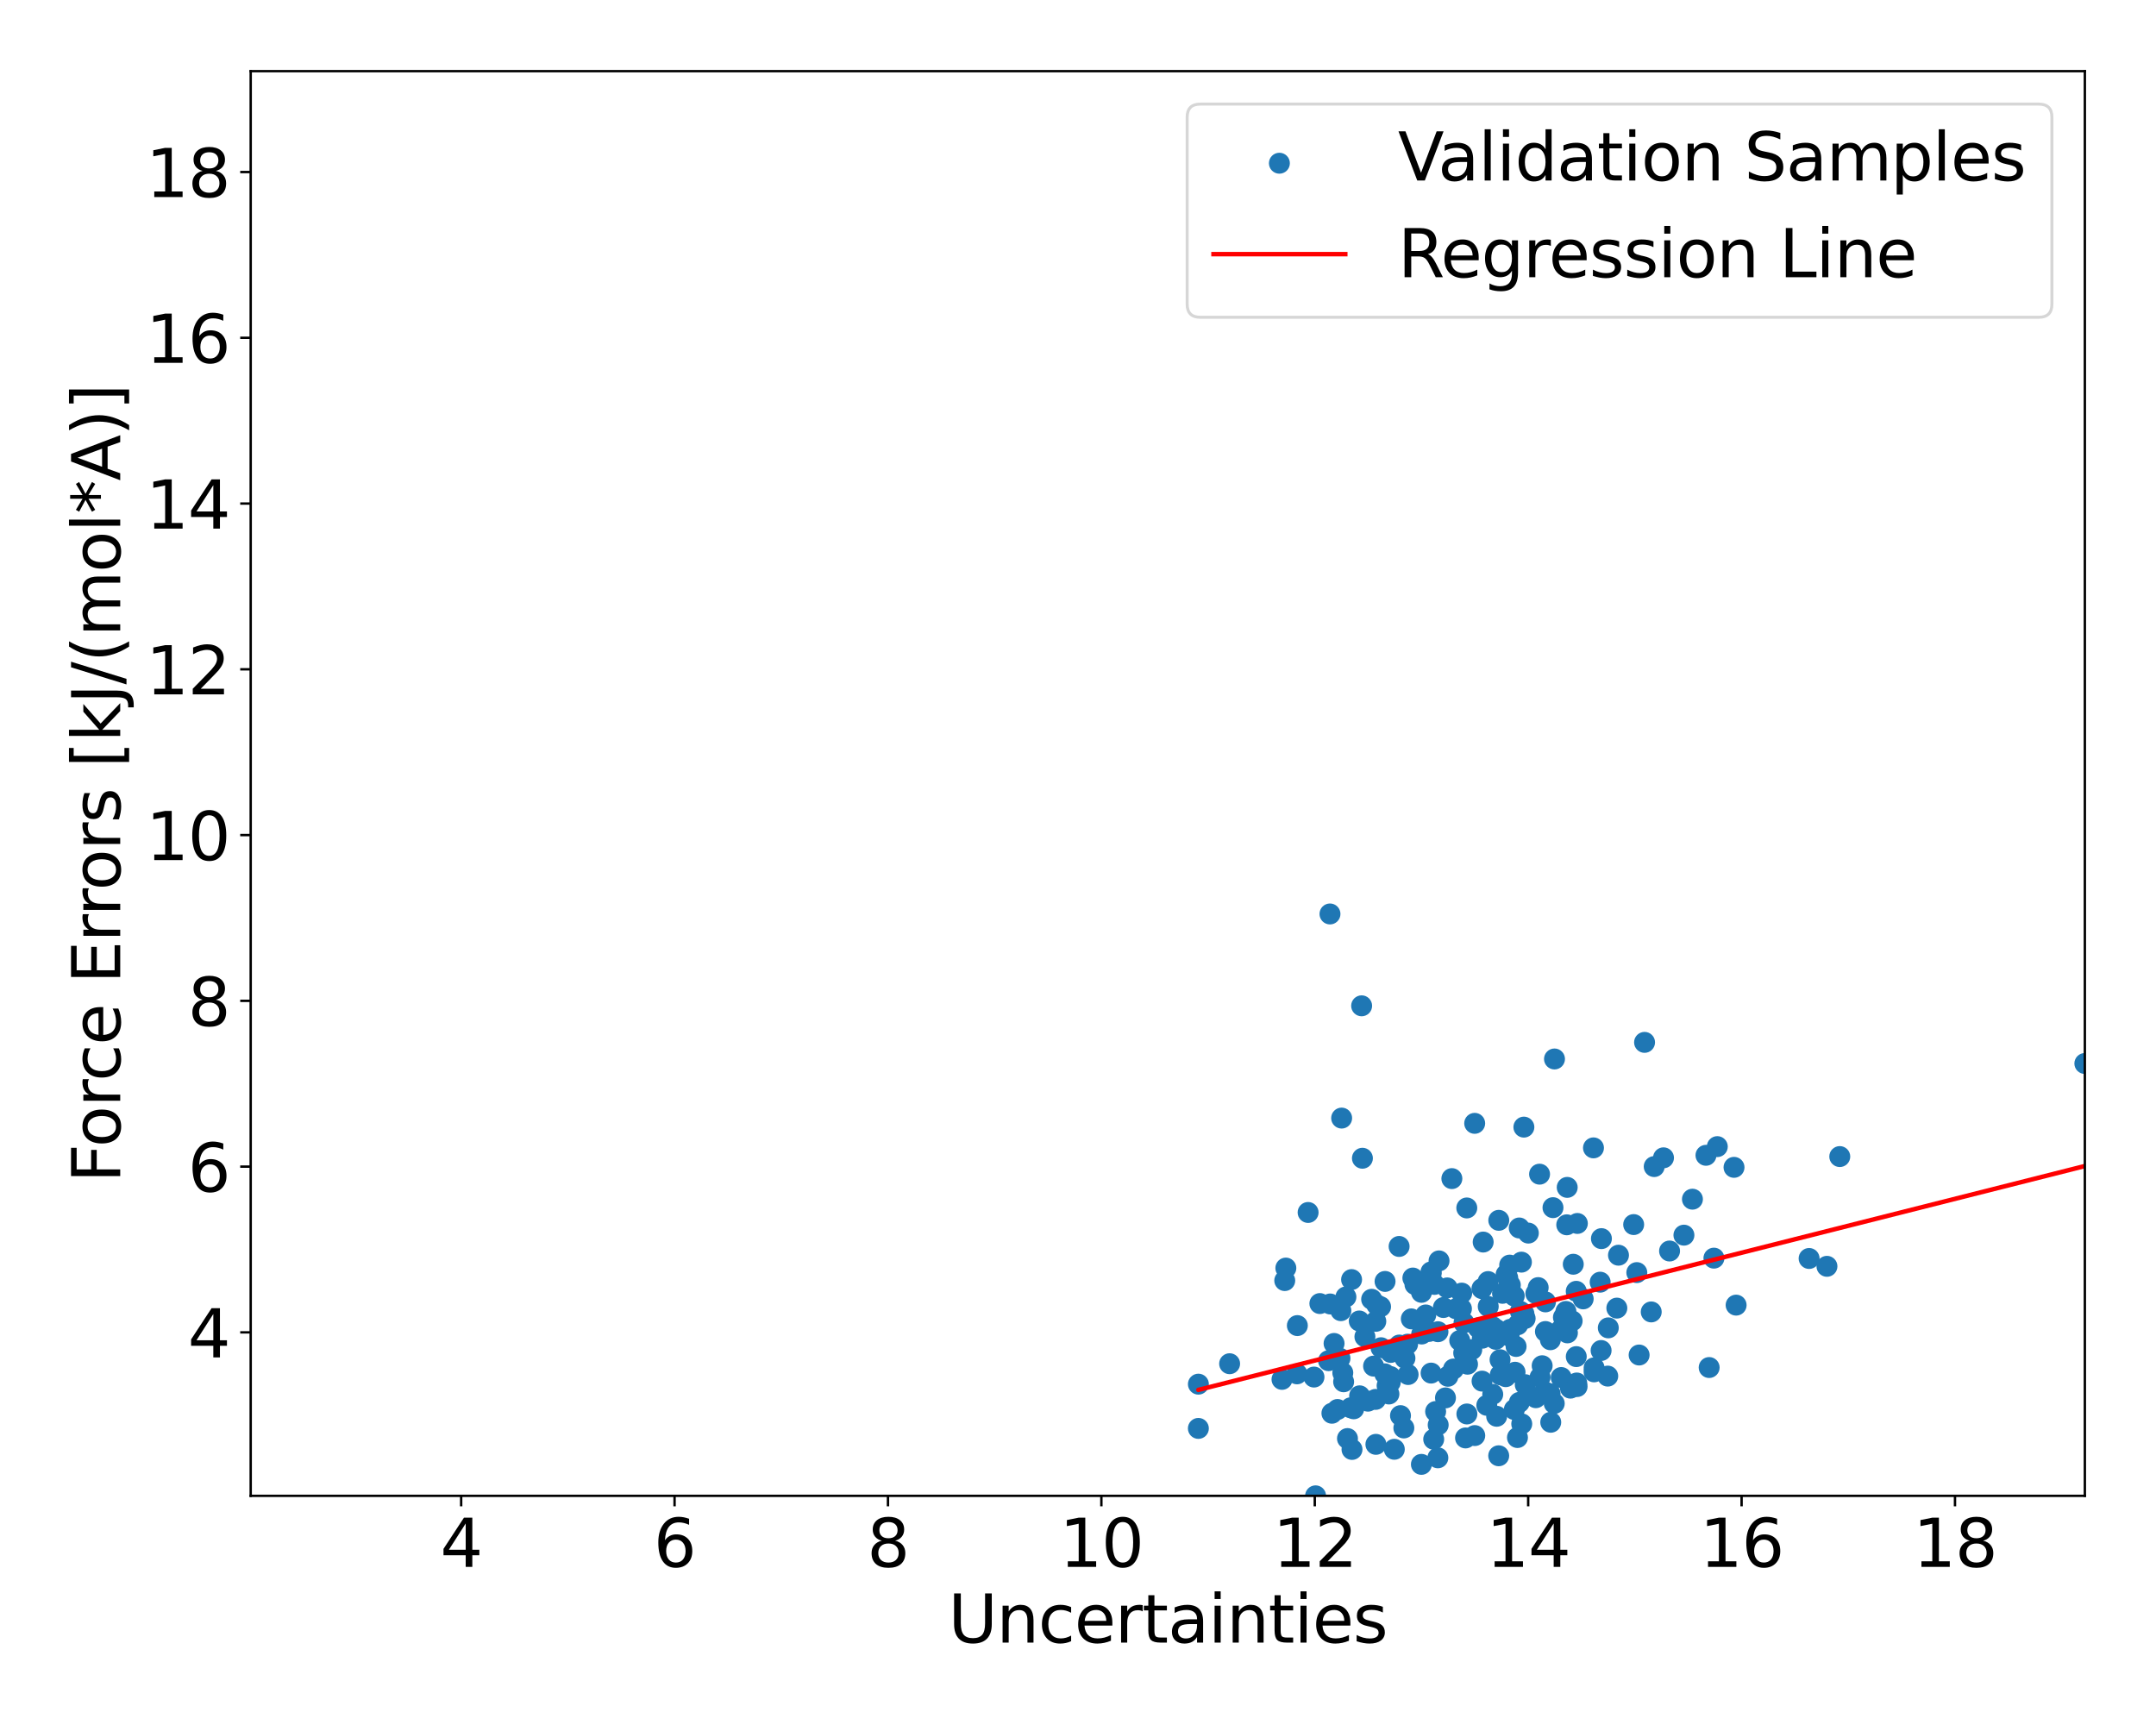 <?xml version="1.0" encoding="utf-8" standalone="no"?>
<!DOCTYPE svg PUBLIC "-//W3C//DTD SVG 1.1//EN"
  "http://www.w3.org/Graphics/SVG/1.1/DTD/svg11.dtd">
<svg xmlns:xlink="http://www.w3.org/1999/xlink" width="720pt" height="576pt" viewBox="0 0 720 576" xmlns="http://www.w3.org/2000/svg" version="1.1">
 <defs>
  <style type="text/css">*{stroke-linejoin: round; stroke-linecap: butt}</style>
 </defs>
 <g id="figure_1">
  <g id="patch_1">
   <path d="M 0 576 
L 720 576 
L 720 0 
L 0 0 
z
" style="fill: #ffffff"/>
  </g>
  <g id="axes_1">
   <g id="patch_2">
    <path d="M 83.72 499.48 
L 696.24 499.48 
L 696.24 23.76 
L 83.72 23.76 
z
" style="fill: #ffffff"/>
   </g>
   <g id="PathCollection_1">
    <defs>
     <path id="mab6fab6fe3" d="M 0 3 
C 0.796 3 1.559 2.684 2.121 2.121 
C 2.684 1.559 3 0.796 3 0 
C 3 -0.796 2.684 -1.559 2.121 -2.121 
C 1.559 -2.684 0.796 -3 0 -3 
C -0.796 -3 -1.559 -2.684 -2.121 -2.121 
C -2.684 -1.559 -3 -0.796 -3 0 
C -3 0.796 -2.684 1.559 -2.121 2.121 
C -1.559 2.684 -0.796 3 0 3 
z
" style="stroke: #1f77b4"/>
    </defs>
    <g clip-path="url(#p118d4c6718)">
     <use xlink:href="#mab6fab6fe3" x="526.673" y="462.988" style="fill: #1f77b4; stroke: #1f77b4"/>
     <use xlink:href="#mab6fab6fe3" x="509.326" y="440.257" style="fill: #1f77b4; stroke: #1f77b4"/>
     <use xlink:href="#mab6fab6fe3" x="562.349" y="412.436" style="fill: #1f77b4; stroke: #1f77b4"/>
     <use xlink:href="#mab6fab6fe3" x="496.957" y="427.926" style="fill: #1f77b4; stroke: #1f77b4"/>
     <use xlink:href="#mab6fab6fe3" x="504.156" y="422.437" style="fill: #1f77b4; stroke: #1f77b4"/>
     <use xlink:href="#mab6fab6fe3" x="488.806" y="451.781" style="fill: #1f77b4; stroke: #1f77b4"/>
     <use xlink:href="#mab6fab6fe3" x="504.32" y="443.879" style="fill: #1f77b4; stroke: #1f77b4"/>
     <use xlink:href="#mab6fab6fe3" x="508.913" y="438.651" style="fill: #1f77b4; stroke: #1f77b4"/>
     <use xlink:href="#mab6fab6fe3" x="493.642" y="443.386" style="fill: #1f77b4; stroke: #1f77b4"/>
     <use xlink:href="#mab6fab6fe3" x="522.371" y="443.87" style="fill: #1f77b4; stroke: #1f77b4"/>
     <use xlink:href="#mab6fab6fe3" x="474.781" y="445.446" style="fill: #1f77b4; stroke: #1f77b4"/>
     <use xlink:href="#mab6fab6fe3" x="579.08" y="389.791" style="fill: #1f77b4; stroke: #1f77b4"/>
     <use xlink:href="#mab6fab6fe3" x="696.24" y="355.115" style="fill: #1f77b4; stroke: #1f77b4"/>
     <use xlink:href="#mab6fab6fe3" x="610.113" y="422.84" style="fill: #1f77b4; stroke: #1f77b4"/>
     <use xlink:href="#mab6fab6fe3" x="480.177" y="486.782" style="fill: #1f77b4; stroke: #1f77b4"/>
     <use xlink:href="#mab6fab6fe3" x="532.352" y="458.082" style="fill: #1f77b4; stroke: #1f77b4"/>
     <use xlink:href="#mab6fab6fe3" x="488.905" y="441.713" style="fill: #1f77b4; stroke: #1f77b4"/>
     <use xlink:href="#mab6fab6fe3" x="537.094" y="443.39" style="fill: #1f77b4; stroke: #1f77b4"/>
     <use xlink:href="#mab6fab6fe3" x="486.216" y="437.015" style="fill: #1f77b4; stroke: #1f77b4"/>
     <use xlink:href="#mab6fab6fe3" x="526.386" y="431.186" style="fill: #1f77b4; stroke: #1f77b4"/>
     <use xlink:href="#mab6fab6fe3" x="474.71" y="431.528" style="fill: #1f77b4; stroke: #1f77b4"/>
     <use xlink:href="#mab6fab6fe3" x="461.045" y="436.33" style="fill: #1f77b4; stroke: #1f77b4"/>
     <use xlink:href="#mab6fab6fe3" x="506.301" y="449.601" style="fill: #1f77b4; stroke: #1f77b4"/>
     <use xlink:href="#mab6fab6fe3" x="463.832" y="465.473" style="fill: #1f77b4; stroke: #1f77b4"/>
     <use xlink:href="#mab6fab6fe3" x="459.38" y="467.279" style="fill: #1f77b4; stroke: #1f77b4"/>
     <use xlink:href="#mab6fab6fe3" x="477.23" y="444.587" style="fill: #1f77b4; stroke: #1f77b4"/>
     <use xlink:href="#mab6fab6fe3" x="495.309" y="414.739" style="fill: #1f77b4; stroke: #1f77b4"/>
     <use xlink:href="#mab6fab6fe3" x="472.533" y="428.924" style="fill: #1f77b4; stroke: #1f77b4"/>
     <use xlink:href="#mab6fab6fe3" x="547.388" y="452.457" style="fill: #1f77b4; stroke: #1f77b4"/>
     <use xlink:href="#mab6fab6fe3" x="467.235" y="416.207" style="fill: #1f77b4; stroke: #1f77b4"/>
     <use xlink:href="#mab6fab6fe3" x="453.932" y="441.094" style="fill: #1f77b4; stroke: #1f77b4"/>
     <use xlink:href="#mab6fab6fe3" x="614.395" y="386.194" style="fill: #1f77b4; stroke: #1f77b4"/>
     <use xlink:href="#mab6fab6fe3" x="477.879" y="424.713" style="fill: #1f77b4; stroke: #1f77b4"/>
     <use xlink:href="#mab6fab6fe3" x="451.365" y="427.269" style="fill: #1f77b4; stroke: #1f77b4"/>
     <use xlink:href="#mab6fab6fe3" x="467.301" y="449.124" style="fill: #1f77b4; stroke: #1f77b4"/>
     <use xlink:href="#mab6fab6fe3" x="400.205" y="462.188" style="fill: #1f77b4; stroke: #1f77b4"/>
     <use xlink:href="#mab6fab6fe3" x="478.788" y="480.58" style="fill: #1f77b4; stroke: #1f77b4"/>
     <use xlink:href="#mab6fab6fe3" x="444.796" y="471.901" style="fill: #1f77b4; stroke: #1f77b4"/>
     <use xlink:href="#mab6fab6fe3" x="502.965" y="425.596" style="fill: #1f77b4; stroke: #1f77b4"/>
     <use xlink:href="#mab6fab6fe3" x="500.496" y="486.102" style="fill: #1f77b4; stroke: #1f77b4"/>
     <use xlink:href="#mab6fab6fe3" x="512.887" y="431.925" style="fill: #1f77b4; stroke: #1f77b4"/>
     <use xlink:href="#mab6fab6fe3" x="446.665" y="470.65" style="fill: #1f77b4; stroke: #1f77b4"/>
     <use xlink:href="#mab6fab6fe3" x="400.199" y="476.963" style="fill: #1f77b4; stroke: #1f77b4"/>
     <use xlink:href="#mab6fab6fe3" x="491.498" y="450.667" style="fill: #1f77b4; stroke: #1f77b4"/>
     <use xlink:href="#mab6fab6fe3" x="539.946" y="436.797" style="fill: #1f77b4; stroke: #1f77b4"/>
     <use xlink:href="#mab6fab6fe3" x="479.43" y="471.326" style="fill: #1f77b4; stroke: #1f77b4"/>
     <use xlink:href="#mab6fab6fe3" x="503.965" y="446.114" style="fill: #1f77b4; stroke: #1f77b4"/>
     <use xlink:href="#mab6fab6fe3" x="515.01" y="456.037" style="fill: #1f77b4; stroke: #1f77b4"/>
     <use xlink:href="#mab6fab6fe3" x="507.729" y="437.895" style="fill: #1f77b4; stroke: #1f77b4"/>
     <use xlink:href="#mab6fab6fe3" x="517.875" y="474.91" style="fill: #1f77b4; stroke: #1f77b4"/>
     <use xlink:href="#mab6fab6fe3" x="433.253" y="442.631" style="fill: #1f77b4; stroke: #1f77b4"/>
     <use xlink:href="#mab6fab6fe3" x="448.045" y="373.343" style="fill: #1f77b4; stroke: #1f77b4"/>
     <use xlink:href="#mab6fab6fe3" x="551.431" y="438.069" style="fill: #1f77b4; stroke: #1f77b4"/>
     <use xlink:href="#mab6fab6fe3" x="471.828" y="426.752" style="fill: #1f77b4; stroke: #1f77b4"/>
     <use xlink:href="#mab6fab6fe3" x="501.014" y="459.078" style="fill: #1f77b4; stroke: #1f77b4"/>
     <use xlink:href="#mab6fab6fe3" x="458.707" y="456.164" style="fill: #1f77b4; stroke: #1f77b4"/>
     <use xlink:href="#mab6fab6fe3" x="490.083" y="455.527" style="fill: #1f77b4; stroke: #1f77b4"/>
     <use xlink:href="#mab6fab6fe3" x="474.68" y="488.972" style="fill: #1f77b4; stroke: #1f77b4"/>
     <use xlink:href="#mab6fab6fe3" x="499.814" y="472.912" style="fill: #1f77b4; stroke: #1f77b4"/>
     <use xlink:href="#mab6fab6fe3" x="507.393" y="468.275" style="fill: #1f77b4; stroke: #1f77b4"/>
     <use xlink:href="#mab6fab6fe3" x="499.517" y="447.218" style="fill: #1f77b4; stroke: #1f77b4"/>
     <use xlink:href="#mab6fab6fe3" x="523.445" y="445.061" style="fill: #1f77b4; stroke: #1f77b4"/>
     <use xlink:href="#mab6fab6fe3" x="480.211" y="444.678" style="fill: #1f77b4; stroke: #1f77b4"/>
     <use xlink:href="#mab6fab6fe3" x="470.077" y="448.835" style="fill: #1f77b4; stroke: #1f77b4"/>
     <use xlink:href="#mab6fab6fe3" x="454.049" y="466.085" style="fill: #1f77b4; stroke: #1f77b4"/>
     <use xlink:href="#mab6fab6fe3" x="488.143" y="431.786" style="fill: #1f77b4; stroke: #1f77b4"/>
     <use xlink:href="#mab6fab6fe3" x="570.777" y="456.637" style="fill: #1f77b4; stroke: #1f77b4"/>
     <use xlink:href="#mab6fab6fe3" x="526.763" y="408.526" style="fill: #1f77b4; stroke: #1f77b4"/>
     <use xlink:href="#mab6fab6fe3" x="506.759" y="480.013" style="fill: #1f77b4; stroke: #1f77b4"/>
     <use xlink:href="#mab6fab6fe3" x="526.558" y="461.799" style="fill: #1f77b4; stroke: #1f77b4"/>
     <use xlink:href="#mab6fab6fe3" x="498.504" y="465.587" style="fill: #1f77b4; stroke: #1f77b4"/>
     <use xlink:href="#mab6fab6fe3" x="552.424" y="389.536" style="fill: #1f77b4; stroke: #1f77b4"/>
     <use xlink:href="#mab6fab6fe3" x="549.204" y="348.062" style="fill: #1f77b4; stroke: #1f77b4"/>
     <use xlink:href="#mab6fab6fe3" x="534.378" y="428.135" style="fill: #1f77b4; stroke: #1f77b4"/>
     <use xlink:href="#mab6fab6fe3" x="497.001" y="436.257" style="fill: #1f77b4; stroke: #1f77b4"/>
     <use xlink:href="#mab6fab6fe3" x="516.1" y="444.61" style="fill: #1f77b4; stroke: #1f77b4"/>
     <use xlink:href="#mab6fab6fe3" x="518.624" y="403.253" style="fill: #1f77b4; stroke: #1f77b4"/>
     <use xlink:href="#mab6fab6fe3" x="479.031" y="428.885" style="fill: #1f77b4; stroke: #1f77b4"/>
     <use xlink:href="#mab6fab6fe3" x="517.751" y="447.356" style="fill: #1f77b4; stroke: #1f77b4"/>
     <use xlink:href="#mab6fab6fe3" x="468.815" y="476.814" style="fill: #1f77b4; stroke: #1f77b4"/>
     <use xlink:href="#mab6fab6fe3" x="503.504" y="426.673" style="fill: #1f77b4; stroke: #1f77b4"/>
     <use xlink:href="#mab6fab6fe3" x="489.421" y="480.148" style="fill: #1f77b4; stroke: #1f77b4"/>
     <use xlink:href="#mab6fab6fe3" x="485.408" y="457.129" style="fill: #1f77b4; stroke: #1f77b4"/>
     <use xlink:href="#mab6fab6fe3" x="494.829" y="444.362" style="fill: #1f77b4; stroke: #1f77b4"/>
     <use xlink:href="#mab6fab6fe3" x="604.155" y="420.221" style="fill: #1f77b4; stroke: #1f77b4"/>
     <use xlink:href="#mab6fab6fe3" x="525.022" y="441.077" style="fill: #1f77b4; stroke: #1f77b4"/>
     <use xlink:href="#mab6fab6fe3" x="454.983" y="386.754" style="fill: #1f77b4; stroke: #1f77b4"/>
     <use xlink:href="#mab6fab6fe3" x="519.126" y="353.606" style="fill: #1f77b4; stroke: #1f77b4"/>
     <use xlink:href="#mab6fab6fe3" x="462.542" y="427.885" style="fill: #1f77b4; stroke: #1f77b4"/>
     <use xlink:href="#mab6fab6fe3" x="492.499" y="479.358" style="fill: #1f77b4; stroke: #1f77b4"/>
     <use xlink:href="#mab6fab6fe3" x="470.241" y="458.972" style="fill: #1f77b4; stroke: #1f77b4"/>
     <use xlink:href="#mab6fab6fe3" x="458.062" y="433.848" style="fill: #1f77b4; stroke: #1f77b4"/>
     <use xlink:href="#mab6fab6fe3" x="489.45" y="454.326" style="fill: #1f77b4; stroke: #1f77b4"/>
     <use xlink:href="#mab6fab6fe3" x="510.397" y="411.746" style="fill: #1f77b4; stroke: #1f77b4"/>
     <use xlink:href="#mab6fab6fe3" x="429.411" y="423.425" style="fill: #1f77b4; stroke: #1f77b4"/>
     <use xlink:href="#mab6fab6fe3" x="546.616" y="424.936" style="fill: #1f77b4; stroke: #1f77b4"/>
     <use xlink:href="#mab6fab6fe3" x="505.956" y="458.206" style="fill: #1f77b4; stroke: #1f77b4"/>
     <use xlink:href="#mab6fab6fe3" x="448.709" y="461.395" style="fill: #1f77b4; stroke: #1f77b4"/>
     <use xlink:href="#mab6fab6fe3" x="488.055" y="437.004" style="fill: #1f77b4; stroke: #1f77b4"/>
     <use xlink:href="#mab6fab6fe3" x="536.909" y="459.498" style="fill: #1f77b4; stroke: #1f77b4"/>
     <use xlink:href="#mab6fab6fe3" x="522.942" y="437.909" style="fill: #1f77b4; stroke: #1f77b4"/>
     <use xlink:href="#mab6fab6fe3" x="528.706" y="433.712" style="fill: #1f77b4; stroke: #1f77b4"/>
     <use xlink:href="#mab6fab6fe3" x="428.125" y="460.59" style="fill: #1f77b4; stroke: #1f77b4"/>
     <use xlink:href="#mab6fab6fe3" x="495.018" y="446.847" style="fill: #1f77b4; stroke: #1f77b4"/>
     <use xlink:href="#mab6fab6fe3" x="508.083" y="421.443" style="fill: #1f77b4; stroke: #1f77b4"/>
     <use xlink:href="#mab6fab6fe3" x="525.398" y="422.146" style="fill: #1f77b4; stroke: #1f77b4"/>
     <use xlink:href="#mab6fab6fe3" x="469.186" y="453.536" style="fill: #1f77b4; stroke: #1f77b4"/>
     <use xlink:href="#mab6fab6fe3" x="499.678" y="443.888" style="fill: #1f77b4; stroke: #1f77b4"/>
     <use xlink:href="#mab6fab6fe3" x="436.844" y="404.86" style="fill: #1f77b4; stroke: #1f77b4"/>
     <use xlink:href="#mab6fab6fe3" x="500.519" y="407.482" style="fill: #1f77b4; stroke: #1f77b4"/>
     <use xlink:href="#mab6fab6fe3" x="484.853" y="393.549" style="fill: #1f77b4; stroke: #1f77b4"/>
     <use xlink:href="#mab6fab6fe3" x="505.681" y="432.749" style="fill: #1f77b4; stroke: #1f77b4"/>
     <use xlink:href="#mab6fab6fe3" x="476.132" y="439.079" style="fill: #1f77b4; stroke: #1f77b4"/>
     <use xlink:href="#mab6fab6fe3" x="565.193" y="400.421" style="fill: #1f77b4; stroke: #1f77b4"/>
     <use xlink:href="#mab6fab6fe3" x="494.937" y="461.175" style="fill: #1f77b4; stroke: #1f77b4"/>
     <use xlink:href="#mab6fab6fe3" x="517.657" y="465.355" style="fill: #1f77b4; stroke: #1f77b4"/>
     <use xlink:href="#mab6fab6fe3" x="477.962" y="425.178" style="fill: #1f77b4; stroke: #1f77b4"/>
     <use xlink:href="#mab6fab6fe3" x="512.894" y="466.714" style="fill: #1f77b4; stroke: #1f77b4"/>
     <use xlink:href="#mab6fab6fe3" x="480.571" y="421.029" style="fill: #1f77b4; stroke: #1f77b4"/>
     <use xlink:href="#mab6fab6fe3" x="496.518" y="469.256" style="fill: #1f77b4; stroke: #1f77b4"/>
     <use xlink:href="#mab6fab6fe3" x="516.109" y="434.716" style="fill: #1f77b4; stroke: #1f77b4"/>
     <use xlink:href="#mab6fab6fe3" x="489.836" y="403.352" style="fill: #1f77b4; stroke: #1f77b4"/>
     <use xlink:href="#mab6fab6fe3" x="456.835" y="467.872" style="fill: #1f77b4; stroke: #1f77b4"/>
     <use xlink:href="#mab6fab6fe3" x="467.698" y="472.696" style="fill: #1f77b4; stroke: #1f77b4"/>
     <use xlink:href="#mab6fab6fe3" x="464.436" y="451.596" style="fill: #1f77b4; stroke: #1f77b4"/>
     <use xlink:href="#mab6fab6fe3" x="410.634" y="455.363" style="fill: #1f77b4; stroke: #1f77b4"/>
     <use xlink:href="#mab6fab6fe3" x="500.942" y="454.029" style="fill: #1f77b4; stroke: #1f77b4"/>
     <use xlink:href="#mab6fab6fe3" x="514.309" y="459.889" style="fill: #1f77b4; stroke: #1f77b4"/>
     <use xlink:href="#mab6fab6fe3" x="461.197" y="450.023" style="fill: #1f77b4; stroke: #1f77b4"/>
     <use xlink:href="#mab6fab6fe3" x="555.529" y="386.61" style="fill: #1f77b4; stroke: #1f77b4"/>
     <use xlink:href="#mab6fab6fe3" x="557.552" y="417.728" style="fill: #1f77b4; stroke: #1f77b4"/>
     <use xlink:href="#mab6fab6fe3" x="451.067" y="470.076" style="fill: #1f77b4; stroke: #1f77b4"/>
     <use xlink:href="#mab6fab6fe3" x="521.278" y="443.978" style="fill: #1f77b4; stroke: #1f77b4"/>
     <use xlink:href="#mab6fab6fe3" x="444.15" y="305.183" style="fill: #1f77b4; stroke: #1f77b4"/>
     <use xlink:href="#mab6fab6fe3" x="492.475" y="375.098" style="fill: #1f77b4; stroke: #1f77b4"/>
     <use xlink:href="#mab6fab6fe3" x="487.481" y="447.62" style="fill: #1f77b4; stroke: #1f77b4"/>
     <use xlink:href="#mab6fab6fe3" x="451.505" y="483.987" style="fill: #1f77b4; stroke: #1f77b4"/>
     <use xlink:href="#mab6fab6fe3" x="524.454" y="463.521" style="fill: #1f77b4; stroke: #1f77b4"/>
     <use xlink:href="#mab6fab6fe3" x="447.781" y="437.651" style="fill: #1f77b4; stroke: #1f77b4"/>
     <use xlink:href="#mab6fab6fe3" x="507.354" y="410.039" style="fill: #1f77b4; stroke: #1f77b4"/>
     <use xlink:href="#mab6fab6fe3" x="498.397" y="442.961" style="fill: #1f77b4; stroke: #1f77b4"/>
     <use xlink:href="#mab6fab6fe3" x="532.145" y="383.291" style="fill: #1f77b4; stroke: #1f77b4"/>
     <use xlink:href="#mab6fab6fe3" x="523.216" y="408.979" style="fill: #1f77b4; stroke: #1f77b4"/>
     <use xlink:href="#mab6fab6fe3" x="483.529" y="459.561" style="fill: #1f77b4; stroke: #1f77b4"/>
     <use xlink:href="#mab6fab6fe3" x="477.921" y="458.492" style="fill: #1f77b4; stroke: #1f77b4"/>
     <use xlink:href="#mab6fab6fe3" x="572.365" y="420.111" style="fill: #1f77b4; stroke: #1f77b4"/>
     <use xlink:href="#mab6fab6fe3" x="502.841" y="459.689" style="fill: #1f77b4; stroke: #1f77b4"/>
     <use xlink:href="#mab6fab6fe3" x="483.302" y="430.051" style="fill: #1f77b4; stroke: #1f77b4"/>
     <use xlink:href="#mab6fab6fe3" x="440.773" y="435.273" style="fill: #1f77b4; stroke: #1f77b4"/>
     <use xlink:href="#mab6fab6fe3" x="534.796" y="413.591" style="fill: #1f77b4; stroke: #1f77b4"/>
     <use xlink:href="#mab6fab6fe3" x="501.765" y="431.855" style="fill: #1f77b4; stroke: #1f77b4"/>
     <use xlink:href="#mab6fab6fe3" x="573.497" y="382.871" style="fill: #1f77b4; stroke: #1f77b4"/>
     <use xlink:href="#mab6fab6fe3" x="452.072" y="470.419" style="fill: #1f77b4; stroke: #1f77b4"/>
     <use xlink:href="#mab6fab6fe3" x="482.718" y="466.774" style="fill: #1f77b4; stroke: #1f77b4"/>
     <use xlink:href="#mab6fab6fe3" x="569.712" y="385.77" style="fill: #1f77b4; stroke: #1f77b4"/>
     <use xlink:href="#mab6fab6fe3" x="445.514" y="448.596" style="fill: #1f77b4; stroke: #1f77b4"/>
     <use xlink:href="#mab6fab6fe3" x="462.458" y="458.733" style="fill: #1f77b4; stroke: #1f77b4"/>
     <use xlink:href="#mab6fab6fe3" x="459.486" y="482.287" style="fill: #1f77b4; stroke: #1f77b4"/>
     <use xlink:href="#mab6fab6fe3" x="439.341" y="499.48" style="fill: #1f77b4; stroke: #1f77b4"/>
     <use xlink:href="#mab6fab6fe3" x="463.226" y="462.696" style="fill: #1f77b4; stroke: #1f77b4"/>
     <use xlink:href="#mab6fab6fe3" x="459.454" y="441.212" style="fill: #1f77b4; stroke: #1f77b4"/>
     <use xlink:href="#mab6fab6fe3" x="508.19" y="475.45" style="fill: #1f77b4; stroke: #1f77b4"/>
     <use xlink:href="#mab6fab6fe3" x="540.495" y="419.127" style="fill: #1f77b4; stroke: #1f77b4"/>
     <use xlink:href="#mab6fab6fe3" x="449.993" y="480.35" style="fill: #1f77b4; stroke: #1f77b4"/>
     <use xlink:href="#mab6fab6fe3" x="522.105" y="439.872" style="fill: #1f77b4; stroke: #1f77b4"/>
     <use xlink:href="#mab6fab6fe3" x="433.133" y="458.747" style="fill: #1f77b4; stroke: #1f77b4"/>
     <use xlink:href="#mab6fab6fe3" x="438.809" y="459.819" style="fill: #1f77b4; stroke: #1f77b4"/>
     <use xlink:href="#mab6fab6fe3" x="464.289" y="461.559" style="fill: #1f77b4; stroke: #1f77b4"/>
     <use xlink:href="#mab6fab6fe3" x="448.43" y="458.382" style="fill: #1f77b4; stroke: #1f77b4"/>
     <use xlink:href="#mab6fab6fe3" x="471.312" y="440.389" style="fill: #1f77b4; stroke: #1f77b4"/>
     <use xlink:href="#mab6fab6fe3" x="464.369" y="459.645" style="fill: #1f77b4; stroke: #1f77b4"/>
     <use xlink:href="#mab6fab6fe3" x="506.85" y="442.361" style="fill: #1f77b4; stroke: #1f77b4"/>
     <use xlink:href="#mab6fab6fe3" x="545.566" y="408.9" style="fill: #1f77b4; stroke: #1f77b4"/>
     <use xlink:href="#mab6fab6fe3" x="465.635" y="483.936" style="fill: #1f77b4; stroke: #1f77b4"/>
     <use xlink:href="#mab6fab6fe3" x="508.902" y="376.36" style="fill: #1f77b4; stroke: #1f77b4"/>
     <use xlink:href="#mab6fab6fe3" x="513.679" y="429.944" style="fill: #1f77b4; stroke: #1f77b4"/>
     <use xlink:href="#mab6fab6fe3" x="504.379" y="429.117" style="fill: #1f77b4; stroke: #1f77b4"/>
     <use xlink:href="#mab6fab6fe3" x="523.372" y="396.483" style="fill: #1f77b4; stroke: #1f77b4"/>
     <use xlink:href="#mab6fab6fe3" x="494.904" y="430.292" style="fill: #1f77b4; stroke: #1f77b4"/>
     <use xlink:href="#mab6fab6fe3" x="514.142" y="392.069" style="fill: #1f77b4; stroke: #1f77b4"/>
     <use xlink:href="#mab6fab6fe3" x="579.781" y="435.799" style="fill: #1f77b4; stroke: #1f77b4"/>
     <use xlink:href="#mab6fab6fe3" x="482.03" y="436.599" style="fill: #1f77b4; stroke: #1f77b4"/>
     <use xlink:href="#mab6fab6fe3" x="455.816" y="446.344" style="fill: #1f77b4; stroke: #1f77b4"/>
     <use xlink:href="#mab6fab6fe3" x="429.043" y="427.601" style="fill: #1f77b4; stroke: #1f77b4"/>
     <use xlink:href="#mab6fab6fe3" x="515.826" y="464.725" style="fill: #1f77b4; stroke: #1f77b4"/>
     <use xlink:href="#mab6fab6fe3" x="534.692" y="450.952" style="fill: #1f77b4; stroke: #1f77b4"/>
     <use xlink:href="#mab6fab6fe3" x="447.491" y="453.561" style="fill: #1f77b4; stroke: #1f77b4"/>
     <use xlink:href="#mab6fab6fe3" x="505.715" y="470.657" style="fill: #1f77b4; stroke: #1f77b4"/>
     <use xlink:href="#mab6fab6fe3" x="480.286" y="475.808" style="fill: #1f77b4; stroke: #1f77b4"/>
     <use xlink:href="#mab6fab6fe3" x="532.357" y="456.749" style="fill: #1f77b4; stroke: #1f77b4"/>
     <use xlink:href="#mab6fab6fe3" x="509.364" y="462.366" style="fill: #1f77b4; stroke: #1f77b4"/>
     <use xlink:href="#mab6fab6fe3" x="519.044" y="468.639" style="fill: #1f77b4; stroke: #1f77b4"/>
     <use xlink:href="#mab6fab6fe3" x="454.721" y="335.856" style="fill: #1f77b4; stroke: #1f77b4"/>
     <use xlink:href="#mab6fab6fe3" x="443.669" y="454.349" style="fill: #1f77b4; stroke: #1f77b4"/>
     <use xlink:href="#mab6fab6fe3" x="489.867" y="472.143" style="fill: #1f77b4; stroke: #1f77b4"/>
     <use xlink:href="#mab6fab6fe3" x="449.471" y="433.071" style="fill: #1f77b4; stroke: #1f77b4"/>
     <use xlink:href="#mab6fab6fe3" x="459.76" y="435.679" style="fill: #1f77b4; stroke: #1f77b4"/>
     <use xlink:href="#mab6fab6fe3" x="526.399" y="452.991" style="fill: #1f77b4; stroke: #1f77b4"/>
     <use xlink:href="#mab6fab6fe3" x="444.225" y="435.414" style="fill: #1f77b4; stroke: #1f77b4"/>
     <use xlink:href="#mab6fab6fe3" x="521.374" y="459.968" style="fill: #1f77b4; stroke: #1f77b4"/>
    </g>
   </g>
   <g id="matplotlib.axis_1">
    <g id="xtick_1">
     <g id="line2d_1">
      <defs>
       <path id="m22311eb685" d="M 0 0 
L 0 3.5 
" style="stroke: #000000; stroke-width: 0.8"/>
      </defs>
      <g>
       <use xlink:href="#m22311eb685" x="154.005" y="499.48" style="stroke: #000000; stroke-width: 0.8"/>
      </g>
     </g>
     <g id="text_1">
      <!-- 4 -->
      <g transform="translate(147.006 523.197) scale(0.22 -0.22)">
       <defs>
        <path id="DejaVuSans-34" d="M 2419 4116 
L 825 1625 
L 2419 1625 
L 2419 4116 
z
M 2253 4666 
L 3047 4666 
L 3047 1625 
L 3713 1625 
L 3713 1100 
L 3047 1100 
L 3047 0 
L 2419 0 
L 2419 1100 
L 313 1100 
L 313 1709 
L 2253 4666 
z
" transform="scale(0.016)"/>
       </defs>
       <use xlink:href="#DejaVuSans-34"/>
      </g>
     </g>
    </g>
    <g id="xtick_2">
     <g id="line2d_2">
      <g>
       <use xlink:href="#m22311eb685" x="225.272" y="499.48" style="stroke: #000000; stroke-width: 0.8"/>
      </g>
     </g>
     <g id="text_2">
      <!-- 6 -->
      <g transform="translate(218.273 523.197) scale(0.22 -0.22)">
       <defs>
        <path id="DejaVuSans-36" d="M 2113 2584 
Q 1688 2584 1439 2293 
Q 1191 2003 1191 1497 
Q 1191 994 1439 701 
Q 1688 409 2113 409 
Q 2538 409 2786 701 
Q 3034 994 3034 1497 
Q 3034 2003 2786 2293 
Q 2538 2584 2113 2584 
z
M 3366 4563 
L 3366 3988 
Q 3128 4100 2886 4159 
Q 2644 4219 2406 4219 
Q 1781 4219 1451 3797 
Q 1122 3375 1075 2522 
Q 1259 2794 1537 2939 
Q 1816 3084 2150 3084 
Q 2853 3084 3261 2657 
Q 3669 2231 3669 1497 
Q 3669 778 3244 343 
Q 2819 -91 2113 -91 
Q 1303 -91 875 529 
Q 447 1150 447 2328 
Q 447 3434 972 4092 
Q 1497 4750 2381 4750 
Q 2619 4750 2861 4703 
Q 3103 4656 3366 4563 
z
" transform="scale(0.016)"/>
       </defs>
       <use xlink:href="#DejaVuSans-36"/>
      </g>
     </g>
    </g>
    <g id="xtick_3">
     <g id="line2d_3">
      <g>
       <use xlink:href="#m22311eb685" x="296.539" y="499.48" style="stroke: #000000; stroke-width: 0.8"/>
      </g>
     </g>
     <g id="text_3">
      <!-- 8 -->
      <g transform="translate(289.54 523.197) scale(0.22 -0.22)">
       <defs>
        <path id="DejaVuSans-38" d="M 2034 2216 
Q 1584 2216 1326 1975 
Q 1069 1734 1069 1313 
Q 1069 891 1326 650 
Q 1584 409 2034 409 
Q 2484 409 2743 651 
Q 3003 894 3003 1313 
Q 3003 1734 2745 1975 
Q 2488 2216 2034 2216 
z
M 1403 2484 
Q 997 2584 770 2862 
Q 544 3141 544 3541 
Q 544 4100 942 4425 
Q 1341 4750 2034 4750 
Q 2731 4750 3128 4425 
Q 3525 4100 3525 3541 
Q 3525 3141 3298 2862 
Q 3072 2584 2669 2484 
Q 3125 2378 3379 2068 
Q 3634 1759 3634 1313 
Q 3634 634 3220 271 
Q 2806 -91 2034 -91 
Q 1263 -91 848 271 
Q 434 634 434 1313 
Q 434 1759 690 2068 
Q 947 2378 1403 2484 
z
M 1172 3481 
Q 1172 3119 1398 2916 
Q 1625 2713 2034 2713 
Q 2441 2713 2670 2916 
Q 2900 3119 2900 3481 
Q 2900 3844 2670 4047 
Q 2441 4250 2034 4250 
Q 1625 4250 1398 4047 
Q 1172 3844 1172 3481 
z
" transform="scale(0.016)"/>
       </defs>
       <use xlink:href="#DejaVuSans-38"/>
      </g>
     </g>
    </g>
    <g id="xtick_4">
     <g id="line2d_4">
      <g>
       <use xlink:href="#m22311eb685" x="367.806" y="499.48" style="stroke: #000000; stroke-width: 0.8"/>
      </g>
     </g>
     <g id="text_4">
      <!-- 10 -->
      <g transform="translate(353.808 523.197) scale(0.22 -0.22)">
       <defs>
        <path id="DejaVuSans-31" d="M 794 531 
L 1825 531 
L 1825 4091 
L 703 3866 
L 703 4441 
L 1819 4666 
L 2450 4666 
L 2450 531 
L 3481 531 
L 3481 0 
L 794 0 
L 794 531 
z
" transform="scale(0.016)"/>
        <path id="DejaVuSans-30" d="M 2034 4250 
Q 1547 4250 1301 3770 
Q 1056 3291 1056 2328 
Q 1056 1369 1301 889 
Q 1547 409 2034 409 
Q 2525 409 2770 889 
Q 3016 1369 3016 2328 
Q 3016 3291 2770 3770 
Q 2525 4250 2034 4250 
z
M 2034 4750 
Q 2819 4750 3233 4129 
Q 3647 3509 3647 2328 
Q 3647 1150 3233 529 
Q 2819 -91 2034 -91 
Q 1250 -91 836 529 
Q 422 1150 422 2328 
Q 422 3509 836 4129 
Q 1250 4750 2034 4750 
z
" transform="scale(0.016)"/>
       </defs>
       <use xlink:href="#DejaVuSans-31"/>
       <use xlink:href="#DejaVuSans-30" x="63.623"/>
      </g>
     </g>
    </g>
    <g id="xtick_5">
     <g id="line2d_5">
      <g>
       <use xlink:href="#m22311eb685" x="439.073" y="499.48" style="stroke: #000000; stroke-width: 0.8"/>
      </g>
     </g>
     <g id="text_5">
      <!-- 12 -->
      <g transform="translate(425.075 523.197) scale(0.22 -0.22)">
       <defs>
        <path id="DejaVuSans-32" d="M 1228 531 
L 3431 531 
L 3431 0 
L 469 0 
L 469 531 
Q 828 903 1448 1529 
Q 2069 2156 2228 2338 
Q 2531 2678 2651 2914 
Q 2772 3150 2772 3378 
Q 2772 3750 2511 3984 
Q 2250 4219 1831 4219 
Q 1534 4219 1204 4116 
Q 875 4013 500 3803 
L 500 4441 
Q 881 4594 1212 4672 
Q 1544 4750 1819 4750 
Q 2544 4750 2975 4387 
Q 3406 4025 3406 3419 
Q 3406 3131 3298 2873 
Q 3191 2616 2906 2266 
Q 2828 2175 2409 1742 
Q 1991 1309 1228 531 
z
" transform="scale(0.016)"/>
       </defs>
       <use xlink:href="#DejaVuSans-31"/>
       <use xlink:href="#DejaVuSans-32" x="63.623"/>
      </g>
     </g>
    </g>
    <g id="xtick_6">
     <g id="line2d_6">
      <g>
       <use xlink:href="#m22311eb685" x="510.34" y="499.48" style="stroke: #000000; stroke-width: 0.8"/>
      </g>
     </g>
     <g id="text_6">
      <!-- 14 -->
      <g transform="translate(496.342 523.197) scale(0.22 -0.22)">
       <use xlink:href="#DejaVuSans-31"/>
       <use xlink:href="#DejaVuSans-34" x="63.623"/>
      </g>
     </g>
    </g>
    <g id="xtick_7">
     <g id="line2d_7">
      <g>
       <use xlink:href="#m22311eb685" x="581.607" y="499.48" style="stroke: #000000; stroke-width: 0.8"/>
      </g>
     </g>
     <g id="text_7">
      <!-- 16 -->
      <g transform="translate(567.609 523.197) scale(0.22 -0.22)">
       <use xlink:href="#DejaVuSans-31"/>
       <use xlink:href="#DejaVuSans-36" x="63.623"/>
      </g>
     </g>
    </g>
    <g id="xtick_8">
     <g id="line2d_8">
      <g>
       <use xlink:href="#m22311eb685" x="652.874" y="499.48" style="stroke: #000000; stroke-width: 0.8"/>
      </g>
     </g>
     <g id="text_8">
      <!-- 18 -->
      <g transform="translate(638.876 523.197) scale(0.22 -0.22)">
       <use xlink:href="#DejaVuSans-31"/>
       <use xlink:href="#DejaVuSans-38" x="63.623"/>
      </g>
     </g>
    </g>
    <g id="text_9">
     <!-- Uncertainties -->
     <g transform="translate(316.672 548.488) scale(0.22 -0.22)">
      <defs>
       <path id="DejaVuSans-55" d="M 556 4666 
L 1191 4666 
L 1191 1831 
Q 1191 1081 1462 751 
Q 1734 422 2344 422 
Q 2950 422 3222 751 
Q 3494 1081 3494 1831 
L 3494 4666 
L 4128 4666 
L 4128 1753 
Q 4128 841 3676 375 
Q 3225 -91 2344 -91 
Q 1459 -91 1007 375 
Q 556 841 556 1753 
L 556 4666 
z
" transform="scale(0.016)"/>
       <path id="DejaVuSans-6e" d="M 3513 2113 
L 3513 0 
L 2938 0 
L 2938 2094 
Q 2938 2591 2744 2837 
Q 2550 3084 2163 3084 
Q 1697 3084 1428 2787 
Q 1159 2491 1159 1978 
L 1159 0 
L 581 0 
L 581 3500 
L 1159 3500 
L 1159 2956 
Q 1366 3272 1645 3428 
Q 1925 3584 2291 3584 
Q 2894 3584 3203 3211 
Q 3513 2838 3513 2113 
z
" transform="scale(0.016)"/>
       <path id="DejaVuSans-63" d="M 3122 3366 
L 3122 2828 
Q 2878 2963 2633 3030 
Q 2388 3097 2138 3097 
Q 1578 3097 1268 2742 
Q 959 2388 959 1747 
Q 959 1106 1268 751 
Q 1578 397 2138 397 
Q 2388 397 2633 464 
Q 2878 531 3122 666 
L 3122 134 
Q 2881 22 2623 -34 
Q 2366 -91 2075 -91 
Q 1284 -91 818 406 
Q 353 903 353 1747 
Q 353 2603 823 3093 
Q 1294 3584 2113 3584 
Q 2378 3584 2631 3529 
Q 2884 3475 3122 3366 
z
" transform="scale(0.016)"/>
       <path id="DejaVuSans-65" d="M 3597 1894 
L 3597 1613 
L 953 1613 
Q 991 1019 1311 708 
Q 1631 397 2203 397 
Q 2534 397 2845 478 
Q 3156 559 3463 722 
L 3463 178 
Q 3153 47 2828 -22 
Q 2503 -91 2169 -91 
Q 1331 -91 842 396 
Q 353 884 353 1716 
Q 353 2575 817 3079 
Q 1281 3584 2069 3584 
Q 2775 3584 3186 3129 
Q 3597 2675 3597 1894 
z
M 3022 2063 
Q 3016 2534 2758 2815 
Q 2500 3097 2075 3097 
Q 1594 3097 1305 2825 
Q 1016 2553 972 2059 
L 3022 2063 
z
" transform="scale(0.016)"/>
       <path id="DejaVuSans-72" d="M 2631 2963 
Q 2534 3019 2420 3045 
Q 2306 3072 2169 3072 
Q 1681 3072 1420 2755 
Q 1159 2438 1159 1844 
L 1159 0 
L 581 0 
L 581 3500 
L 1159 3500 
L 1159 2956 
Q 1341 3275 1631 3429 
Q 1922 3584 2338 3584 
Q 2397 3584 2469 3576 
Q 2541 3569 2628 3553 
L 2631 2963 
z
" transform="scale(0.016)"/>
       <path id="DejaVuSans-74" d="M 1172 4494 
L 1172 3500 
L 2356 3500 
L 2356 3053 
L 1172 3053 
L 1172 1153 
Q 1172 725 1289 603 
Q 1406 481 1766 481 
L 2356 481 
L 2356 0 
L 1766 0 
Q 1100 0 847 248 
Q 594 497 594 1153 
L 594 3053 
L 172 3053 
L 172 3500 
L 594 3500 
L 594 4494 
L 1172 4494 
z
" transform="scale(0.016)"/>
       <path id="DejaVuSans-61" d="M 2194 1759 
Q 1497 1759 1228 1600 
Q 959 1441 959 1056 
Q 959 750 1161 570 
Q 1363 391 1709 391 
Q 2188 391 2477 730 
Q 2766 1069 2766 1631 
L 2766 1759 
L 2194 1759 
z
M 3341 1997 
L 3341 0 
L 2766 0 
L 2766 531 
Q 2569 213 2275 61 
Q 1981 -91 1556 -91 
Q 1019 -91 701 211 
Q 384 513 384 1019 
Q 384 1609 779 1909 
Q 1175 2209 1959 2209 
L 2766 2209 
L 2766 2266 
Q 2766 2663 2505 2880 
Q 2244 3097 1772 3097 
Q 1472 3097 1187 3025 
Q 903 2953 641 2809 
L 641 3341 
Q 956 3463 1253 3523 
Q 1550 3584 1831 3584 
Q 2591 3584 2966 3190 
Q 3341 2797 3341 1997 
z
" transform="scale(0.016)"/>
       <path id="DejaVuSans-69" d="M 603 3500 
L 1178 3500 
L 1178 0 
L 603 0 
L 603 3500 
z
M 603 4863 
L 1178 4863 
L 1178 4134 
L 603 4134 
L 603 4863 
z
" transform="scale(0.016)"/>
       <path id="DejaVuSans-73" d="M 2834 3397 
L 2834 2853 
Q 2591 2978 2328 3040 
Q 2066 3103 1784 3103 
Q 1356 3103 1142 2972 
Q 928 2841 928 2578 
Q 928 2378 1081 2264 
Q 1234 2150 1697 2047 
L 1894 2003 
Q 2506 1872 2764 1633 
Q 3022 1394 3022 966 
Q 3022 478 2636 193 
Q 2250 -91 1575 -91 
Q 1294 -91 989 -36 
Q 684 19 347 128 
L 347 722 
Q 666 556 975 473 
Q 1284 391 1588 391 
Q 1994 391 2212 530 
Q 2431 669 2431 922 
Q 2431 1156 2273 1281 
Q 2116 1406 1581 1522 
L 1381 1569 
Q 847 1681 609 1914 
Q 372 2147 372 2553 
Q 372 3047 722 3315 
Q 1072 3584 1716 3584 
Q 2034 3584 2315 3537 
Q 2597 3491 2834 3397 
z
" transform="scale(0.016)"/>
      </defs>
      <use xlink:href="#DejaVuSans-55"/>
      <use xlink:href="#DejaVuSans-6e" x="73.193"/>
      <use xlink:href="#DejaVuSans-63" x="136.572"/>
      <use xlink:href="#DejaVuSans-65" x="191.553"/>
      <use xlink:href="#DejaVuSans-72" x="253.076"/>
      <use xlink:href="#DejaVuSans-74" x="294.189"/>
      <use xlink:href="#DejaVuSans-61" x="333.398"/>
      <use xlink:href="#DejaVuSans-69" x="394.678"/>
      <use xlink:href="#DejaVuSans-6e" x="422.461"/>
      <use xlink:href="#DejaVuSans-74" x="485.84"/>
      <use xlink:href="#DejaVuSans-69" x="525.049"/>
      <use xlink:href="#DejaVuSans-65" x="552.832"/>
      <use xlink:href="#DejaVuSans-73" x="614.355"/>
     </g>
    </g>
   </g>
   <g id="matplotlib.axis_2">
    <g id="ytick_1">
     <g id="line2d_9">
      <defs>
       <path id="me08fb1a94a" d="M 0 0 
L -3.5 0 
" style="stroke: #000000; stroke-width: 0.8"/>
      </defs>
      <g>
       <use xlink:href="#me08fb1a94a" x="83.72" y="444.892" style="stroke: #000000; stroke-width: 0.8"/>
      </g>
     </g>
     <g id="text_10">
      <!-- 4 -->
      <g transform="translate(62.722 453.251) scale(0.22 -0.22)">
       <use xlink:href="#DejaVuSans-34"/>
      </g>
     </g>
    </g>
    <g id="ytick_2">
     <g id="line2d_10">
      <g>
       <use xlink:href="#me08fb1a94a" x="83.72" y="389.542" style="stroke: #000000; stroke-width: 0.8"/>
      </g>
     </g>
     <g id="text_11">
      <!-- 6 -->
      <g transform="translate(62.722 397.9) scale(0.22 -0.22)">
       <use xlink:href="#DejaVuSans-36"/>
      </g>
     </g>
    </g>
    <g id="ytick_3">
     <g id="line2d_11">
      <g>
       <use xlink:href="#me08fb1a94a" x="83.72" y="334.192" style="stroke: #000000; stroke-width: 0.8"/>
      </g>
     </g>
     <g id="text_12">
      <!-- 8 -->
      <g transform="translate(62.722 342.55) scale(0.22 -0.22)">
       <use xlink:href="#DejaVuSans-38"/>
      </g>
     </g>
    </g>
    <g id="ytick_4">
     <g id="line2d_12">
      <g>
       <use xlink:href="#me08fb1a94a" x="83.72" y="278.842" style="stroke: #000000; stroke-width: 0.8"/>
      </g>
     </g>
     <g id="text_13">
      <!-- 10 -->
      <g transform="translate(48.725 287.2) scale(0.22 -0.22)">
       <use xlink:href="#DejaVuSans-31"/>
       <use xlink:href="#DejaVuSans-30" x="63.623"/>
      </g>
     </g>
    </g>
    <g id="ytick_5">
     <g id="line2d_13">
      <g>
       <use xlink:href="#me08fb1a94a" x="83.72" y="223.491" style="stroke: #000000; stroke-width: 0.8"/>
      </g>
     </g>
     <g id="text_14">
      <!-- 12 -->
      <g transform="translate(48.725 231.85) scale(0.22 -0.22)">
       <use xlink:href="#DejaVuSans-31"/>
       <use xlink:href="#DejaVuSans-32" x="63.623"/>
      </g>
     </g>
    </g>
    <g id="ytick_6">
     <g id="line2d_14">
      <g>
       <use xlink:href="#me08fb1a94a" x="83.72" y="168.141" style="stroke: #000000; stroke-width: 0.8"/>
      </g>
     </g>
     <g id="text_15">
      <!-- 14 -->
      <g transform="translate(48.725 176.499) scale(0.22 -0.22)">
       <use xlink:href="#DejaVuSans-31"/>
       <use xlink:href="#DejaVuSans-34" x="63.623"/>
      </g>
     </g>
    </g>
    <g id="ytick_7">
     <g id="line2d_15">
      <g>
       <use xlink:href="#me08fb1a94a" x="83.72" y="112.791" style="stroke: #000000; stroke-width: 0.8"/>
      </g>
     </g>
     <g id="text_16">
      <!-- 16 -->
      <g transform="translate(48.725 121.149) scale(0.22 -0.22)">
       <use xlink:href="#DejaVuSans-31"/>
       <use xlink:href="#DejaVuSans-36" x="63.623"/>
      </g>
     </g>
    </g>
    <g id="ytick_8">
     <g id="line2d_16">
      <g>
       <use xlink:href="#me08fb1a94a" x="83.72" y="57.441" style="stroke: #000000; stroke-width: 0.8"/>
      </g>
     </g>
     <g id="text_17">
      <!-- 18 -->
      <g transform="translate(48.725 65.799) scale(0.22 -0.22)">
       <use xlink:href="#DejaVuSans-31"/>
       <use xlink:href="#DejaVuSans-38" x="63.623"/>
      </g>
     </g>
    </g>
    <g id="text_18">
     <!-- Force Errors [kJ/(mol*A)] -->
     <g transform="translate(40.15 394.913) rotate(-90) scale(0.22 -0.22)">
      <defs>
       <path id="DejaVuSans-46" d="M 628 4666 
L 3309 4666 
L 3309 4134 
L 1259 4134 
L 1259 2759 
L 3109 2759 
L 3109 2228 
L 1259 2228 
L 1259 0 
L 628 0 
L 628 4666 
z
" transform="scale(0.016)"/>
       <path id="DejaVuSans-6f" d="M 1959 3097 
Q 1497 3097 1228 2736 
Q 959 2375 959 1747 
Q 959 1119 1226 758 
Q 1494 397 1959 397 
Q 2419 397 2687 759 
Q 2956 1122 2956 1747 
Q 2956 2369 2687 2733 
Q 2419 3097 1959 3097 
z
M 1959 3584 
Q 2709 3584 3137 3096 
Q 3566 2609 3566 1747 
Q 3566 888 3137 398 
Q 2709 -91 1959 -91 
Q 1206 -91 779 398 
Q 353 888 353 1747 
Q 353 2609 779 3096 
Q 1206 3584 1959 3584 
z
" transform="scale(0.016)"/>
       <path id="DejaVuSans-20" transform="scale(0.016)"/>
       <path id="DejaVuSans-45" d="M 628 4666 
L 3578 4666 
L 3578 4134 
L 1259 4134 
L 1259 2753 
L 3481 2753 
L 3481 2222 
L 1259 2222 
L 1259 531 
L 3634 531 
L 3634 0 
L 628 0 
L 628 4666 
z
" transform="scale(0.016)"/>
       <path id="DejaVuSans-5b" d="M 550 4863 
L 1875 4863 
L 1875 4416 
L 1125 4416 
L 1125 -397 
L 1875 -397 
L 1875 -844 
L 550 -844 
L 550 4863 
z
" transform="scale(0.016)"/>
       <path id="DejaVuSans-6b" d="M 581 4863 
L 1159 4863 
L 1159 1991 
L 2875 3500 
L 3609 3500 
L 1753 1863 
L 3688 0 
L 2938 0 
L 1159 1709 
L 1159 0 
L 581 0 
L 581 4863 
z
" transform="scale(0.016)"/>
       <path id="DejaVuSans-4a" d="M 628 4666 
L 1259 4666 
L 1259 325 
Q 1259 -519 939 -900 
Q 619 -1281 -91 -1281 
L -331 -1281 
L -331 -750 
L -134 -750 
Q 284 -750 456 -515 
Q 628 -281 628 325 
L 628 4666 
z
" transform="scale(0.016)"/>
       <path id="DejaVuSans-2f" d="M 1625 4666 
L 2156 4666 
L 531 -594 
L 0 -594 
L 1625 4666 
z
" transform="scale(0.016)"/>
       <path id="DejaVuSans-28" d="M 1984 4856 
Q 1566 4138 1362 3434 
Q 1159 2731 1159 2009 
Q 1159 1288 1364 580 
Q 1569 -128 1984 -844 
L 1484 -844 
Q 1016 -109 783 600 
Q 550 1309 550 2009 
Q 550 2706 781 3412 
Q 1013 4119 1484 4856 
L 1984 4856 
z
" transform="scale(0.016)"/>
       <path id="DejaVuSans-6d" d="M 3328 2828 
Q 3544 3216 3844 3400 
Q 4144 3584 4550 3584 
Q 5097 3584 5394 3201 
Q 5691 2819 5691 2113 
L 5691 0 
L 5113 0 
L 5113 2094 
Q 5113 2597 4934 2840 
Q 4756 3084 4391 3084 
Q 3944 3084 3684 2787 
Q 3425 2491 3425 1978 
L 3425 0 
L 2847 0 
L 2847 2094 
Q 2847 2600 2669 2842 
Q 2491 3084 2119 3084 
Q 1678 3084 1418 2786 
Q 1159 2488 1159 1978 
L 1159 0 
L 581 0 
L 581 3500 
L 1159 3500 
L 1159 2956 
Q 1356 3278 1631 3431 
Q 1906 3584 2284 3584 
Q 2666 3584 2933 3390 
Q 3200 3197 3328 2828 
z
" transform="scale(0.016)"/>
       <path id="DejaVuSans-6c" d="M 603 4863 
L 1178 4863 
L 1178 0 
L 603 0 
L 603 4863 
z
" transform="scale(0.016)"/>
       <path id="DejaVuSans-2a" d="M 3009 3897 
L 1888 3291 
L 3009 2681 
L 2828 2375 
L 1778 3009 
L 1778 1831 
L 1422 1831 
L 1422 3009 
L 372 2375 
L 191 2681 
L 1313 3291 
L 191 3897 
L 372 4206 
L 1422 3572 
L 1422 4750 
L 1778 4750 
L 1778 3572 
L 2828 4206 
L 3009 3897 
z
" transform="scale(0.016)"/>
       <path id="DejaVuSans-41" d="M 2188 4044 
L 1331 1722 
L 3047 1722 
L 2188 4044 
z
M 1831 4666 
L 2547 4666 
L 4325 0 
L 3669 0 
L 3244 1197 
L 1141 1197 
L 716 0 
L 50 0 
L 1831 4666 
z
" transform="scale(0.016)"/>
       <path id="DejaVuSans-29" d="M 513 4856 
L 1013 4856 
Q 1481 4119 1714 3412 
Q 1947 2706 1947 2009 
Q 1947 1309 1714 600 
Q 1481 -109 1013 -844 
L 513 -844 
Q 928 -128 1133 580 
Q 1338 1288 1338 2009 
Q 1338 2731 1133 3434 
Q 928 4138 513 4856 
z
" transform="scale(0.016)"/>
       <path id="DejaVuSans-5d" d="M 1947 4863 
L 1947 -844 
L 622 -844 
L 622 -397 
L 1369 -397 
L 1369 4416 
L 622 4416 
L 622 4863 
L 1947 4863 
z
" transform="scale(0.016)"/>
      </defs>
      <use xlink:href="#DejaVuSans-46"/>
      <use xlink:href="#DejaVuSans-6f" x="53.895"/>
      <use xlink:href="#DejaVuSans-72" x="115.076"/>
      <use xlink:href="#DejaVuSans-63" x="153.939"/>
      <use xlink:href="#DejaVuSans-65" x="208.92"/>
      <use xlink:href="#DejaVuSans-20" x="270.443"/>
      <use xlink:href="#DejaVuSans-45" x="302.23"/>
      <use xlink:href="#DejaVuSans-72" x="365.414"/>
      <use xlink:href="#DejaVuSans-72" x="404.777"/>
      <use xlink:href="#DejaVuSans-6f" x="443.641"/>
      <use xlink:href="#DejaVuSans-72" x="504.822"/>
      <use xlink:href="#DejaVuSans-73" x="545.936"/>
      <use xlink:href="#DejaVuSans-20" x="598.035"/>
      <use xlink:href="#DejaVuSans-5b" x="629.822"/>
      <use xlink:href="#DejaVuSans-6b" x="668.836"/>
      <use xlink:href="#DejaVuSans-4a" x="726.746"/>
      <use xlink:href="#DejaVuSans-2f" x="756.238"/>
      <use xlink:href="#DejaVuSans-28" x="789.93"/>
      <use xlink:href="#DejaVuSans-6d" x="828.943"/>
      <use xlink:href="#DejaVuSans-6f" x="926.355"/>
      <use xlink:href="#DejaVuSans-6c" x="987.537"/>
      <use xlink:href="#DejaVuSans-2a" x="1015.32"/>
      <use xlink:href="#DejaVuSans-41" x="1065.32"/>
      <use xlink:href="#DejaVuSans-29" x="1133.729"/>
      <use xlink:href="#DejaVuSans-5d" x="1172.742"/>
     </g>
    </g>
   </g>
   <g id="line2d_17">
    <path d="M 526.673 432.168 
L 400.199 464.103 
L 696.24 389.352 
L 521.374 433.506 
" clip-path="url(#p118d4c6718)" style="fill: none; stroke: #ff0000; stroke-width: 1.5; stroke-linecap: square"/>
   </g>
   <g id="patch_3">
    <path d="M 83.72 499.48 
L 83.72 23.76 
" style="fill: none; stroke: #000000; stroke-width: 0.8; stroke-linejoin: miter; stroke-linecap: square"/>
   </g>
   <g id="patch_4">
    <path d="M 696.24 499.48 
L 696.24 23.76 
" style="fill: none; stroke: #000000; stroke-width: 0.8; stroke-linejoin: miter; stroke-linecap: square"/>
   </g>
   <g id="patch_5">
    <path d="M 83.72 499.48 
L 696.24 499.48 
" style="fill: none; stroke: #000000; stroke-width: 0.8; stroke-linejoin: miter; stroke-linecap: square"/>
   </g>
   <g id="patch_6">
    <path d="M 83.72 23.76 
L 696.24 23.76 
" style="fill: none; stroke: #000000; stroke-width: 0.8; stroke-linejoin: miter; stroke-linecap: square"/>
   </g>
   <g id="legend_1">
    <g id="patch_7">
     <path d="M 400.856 105.944 
L 680.84 105.944 
Q 685.24 105.944 685.24 101.544 
L 685.24 39.16 
Q 685.24 34.76 680.84 34.76 
L 400.856 34.76 
Q 396.456 34.76 396.456 39.16 
L 396.456 101.544 
Q 396.456 105.944 400.856 105.944 
z
" style="fill: #ffffff; opacity: 0.8; stroke: #cccccc; stroke-linejoin: miter"/>
    </g>
    <g id="PathCollection_2">
     <g>
      <use xlink:href="#mab6fab6fe3" x="427.256" y="54.502" style="fill: #1f77b4; stroke: #1f77b4"/>
     </g>
    </g>
    <g id="text_19">
     <!-- Validation Samples -->
     <g transform="translate(466.856 60.277) scale(0.22 -0.22)">
      <defs>
       <path id="DejaVuSans-56" d="M 1831 0 
L 50 4666 
L 709 4666 
L 2188 738 
L 3669 4666 
L 4325 4666 
L 2547 0 
L 1831 0 
z
" transform="scale(0.016)"/>
       <path id="DejaVuSans-64" d="M 2906 2969 
L 2906 4863 
L 3481 4863 
L 3481 0 
L 2906 0 
L 2906 525 
Q 2725 213 2448 61 
Q 2172 -91 1784 -91 
Q 1150 -91 751 415 
Q 353 922 353 1747 
Q 353 2572 751 3078 
Q 1150 3584 1784 3584 
Q 2172 3584 2448 3432 
Q 2725 3281 2906 2969 
z
M 947 1747 
Q 947 1113 1208 752 
Q 1469 391 1925 391 
Q 2381 391 2643 752 
Q 2906 1113 2906 1747 
Q 2906 2381 2643 2742 
Q 2381 3103 1925 3103 
Q 1469 3103 1208 2742 
Q 947 2381 947 1747 
z
" transform="scale(0.016)"/>
       <path id="DejaVuSans-53" d="M 3425 4513 
L 3425 3897 
Q 3066 4069 2747 4153 
Q 2428 4238 2131 4238 
Q 1616 4238 1336 4038 
Q 1056 3838 1056 3469 
Q 1056 3159 1242 3001 
Q 1428 2844 1947 2747 
L 2328 2669 
Q 3034 2534 3370 2195 
Q 3706 1856 3706 1288 
Q 3706 609 3251 259 
Q 2797 -91 1919 -91 
Q 1588 -91 1214 -16 
Q 841 59 441 206 
L 441 856 
Q 825 641 1194 531 
Q 1563 422 1919 422 
Q 2459 422 2753 634 
Q 3047 847 3047 1241 
Q 3047 1584 2836 1778 
Q 2625 1972 2144 2069 
L 1759 2144 
Q 1053 2284 737 2584 
Q 422 2884 422 3419 
Q 422 4038 858 4394 
Q 1294 4750 2059 4750 
Q 2388 4750 2728 4690 
Q 3069 4631 3425 4513 
z
" transform="scale(0.016)"/>
       <path id="DejaVuSans-70" d="M 1159 525 
L 1159 -1331 
L 581 -1331 
L 581 3500 
L 1159 3500 
L 1159 2969 
Q 1341 3281 1617 3432 
Q 1894 3584 2278 3584 
Q 2916 3584 3314 3078 
Q 3713 2572 3713 1747 
Q 3713 922 3314 415 
Q 2916 -91 2278 -91 
Q 1894 -91 1617 61 
Q 1341 213 1159 525 
z
M 3116 1747 
Q 3116 2381 2855 2742 
Q 2594 3103 2138 3103 
Q 1681 3103 1420 2742 
Q 1159 2381 1159 1747 
Q 1159 1113 1420 752 
Q 1681 391 2138 391 
Q 2594 391 2855 752 
Q 3116 1113 3116 1747 
z
" transform="scale(0.016)"/>
      </defs>
      <use xlink:href="#DejaVuSans-56"/>
      <use xlink:href="#DejaVuSans-61" x="60.658"/>
      <use xlink:href="#DejaVuSans-6c" x="121.938"/>
      <use xlink:href="#DejaVuSans-69" x="149.721"/>
      <use xlink:href="#DejaVuSans-64" x="177.504"/>
      <use xlink:href="#DejaVuSans-61" x="240.98"/>
      <use xlink:href="#DejaVuSans-74" x="302.26"/>
      <use xlink:href="#DejaVuSans-69" x="341.469"/>
      <use xlink:href="#DejaVuSans-6f" x="369.252"/>
      <use xlink:href="#DejaVuSans-6e" x="430.434"/>
      <use xlink:href="#DejaVuSans-20" x="493.812"/>
      <use xlink:href="#DejaVuSans-53" x="525.6"/>
      <use xlink:href="#DejaVuSans-61" x="589.076"/>
      <use xlink:href="#DejaVuSans-6d" x="650.355"/>
      <use xlink:href="#DejaVuSans-70" x="747.768"/>
      <use xlink:href="#DejaVuSans-6c" x="811.244"/>
      <use xlink:href="#DejaVuSans-65" x="839.027"/>
      <use xlink:href="#DejaVuSans-73" x="900.551"/>
     </g>
    </g>
    <g id="line2d_18">
     <path d="M 405.256 84.868 
L 427.256 84.868 
L 449.256 84.868 
" style="fill: none; stroke: #ff0000; stroke-width: 1.5; stroke-linecap: square"/>
    </g>
    <g id="text_20">
     <!-- Regression Line -->
     <g transform="translate(466.856 92.568) scale(0.22 -0.22)">
      <defs>
       <path id="DejaVuSans-52" d="M 2841 2188 
Q 3044 2119 3236 1894 
Q 3428 1669 3622 1275 
L 4263 0 
L 3584 0 
L 2988 1197 
Q 2756 1666 2539 1819 
Q 2322 1972 1947 1972 
L 1259 1972 
L 1259 0 
L 628 0 
L 628 4666 
L 2053 4666 
Q 2853 4666 3247 4331 
Q 3641 3997 3641 3322 
Q 3641 2881 3436 2590 
Q 3231 2300 2841 2188 
z
M 1259 4147 
L 1259 2491 
L 2053 2491 
Q 2509 2491 2742 2702 
Q 2975 2913 2975 3322 
Q 2975 3731 2742 3939 
Q 2509 4147 2053 4147 
L 1259 4147 
z
" transform="scale(0.016)"/>
       <path id="DejaVuSans-67" d="M 2906 1791 
Q 2906 2416 2648 2759 
Q 2391 3103 1925 3103 
Q 1463 3103 1205 2759 
Q 947 2416 947 1791 
Q 947 1169 1205 825 
Q 1463 481 1925 481 
Q 2391 481 2648 825 
Q 2906 1169 2906 1791 
z
M 3481 434 
Q 3481 -459 3084 -895 
Q 2688 -1331 1869 -1331 
Q 1566 -1331 1297 -1286 
Q 1028 -1241 775 -1147 
L 775 -588 
Q 1028 -725 1275 -790 
Q 1522 -856 1778 -856 
Q 2344 -856 2625 -561 
Q 2906 -266 2906 331 
L 2906 616 
Q 2728 306 2450 153 
Q 2172 0 1784 0 
Q 1141 0 747 490 
Q 353 981 353 1791 
Q 353 2603 747 3093 
Q 1141 3584 1784 3584 
Q 2172 3584 2450 3431 
Q 2728 3278 2906 2969 
L 2906 3500 
L 3481 3500 
L 3481 434 
z
" transform="scale(0.016)"/>
       <path id="DejaVuSans-4c" d="M 628 4666 
L 1259 4666 
L 1259 531 
L 3531 531 
L 3531 0 
L 628 0 
L 628 4666 
z
" transform="scale(0.016)"/>
      </defs>
      <use xlink:href="#DejaVuSans-52"/>
      <use xlink:href="#DejaVuSans-65" x="64.982"/>
      <use xlink:href="#DejaVuSans-67" x="126.506"/>
      <use xlink:href="#DejaVuSans-72" x="189.982"/>
      <use xlink:href="#DejaVuSans-65" x="228.846"/>
      <use xlink:href="#DejaVuSans-73" x="290.369"/>
      <use xlink:href="#DejaVuSans-73" x="342.469"/>
      <use xlink:href="#DejaVuSans-69" x="394.568"/>
      <use xlink:href="#DejaVuSans-6f" x="422.352"/>
      <use xlink:href="#DejaVuSans-6e" x="483.533"/>
      <use xlink:href="#DejaVuSans-20" x="546.912"/>
      <use xlink:href="#DejaVuSans-4c" x="578.699"/>
      <use xlink:href="#DejaVuSans-69" x="634.412"/>
      <use xlink:href="#DejaVuSans-6e" x="662.195"/>
      <use xlink:href="#DejaVuSans-65" x="725.574"/>
     </g>
    </g>
   </g>
  </g>
 </g>
 <defs>
  <clipPath id="p118d4c6718">
   <rect x="83.72" y="23.76" width="612.52" height="475.72"/>
  </clipPath>
 </defs>
</svg>
